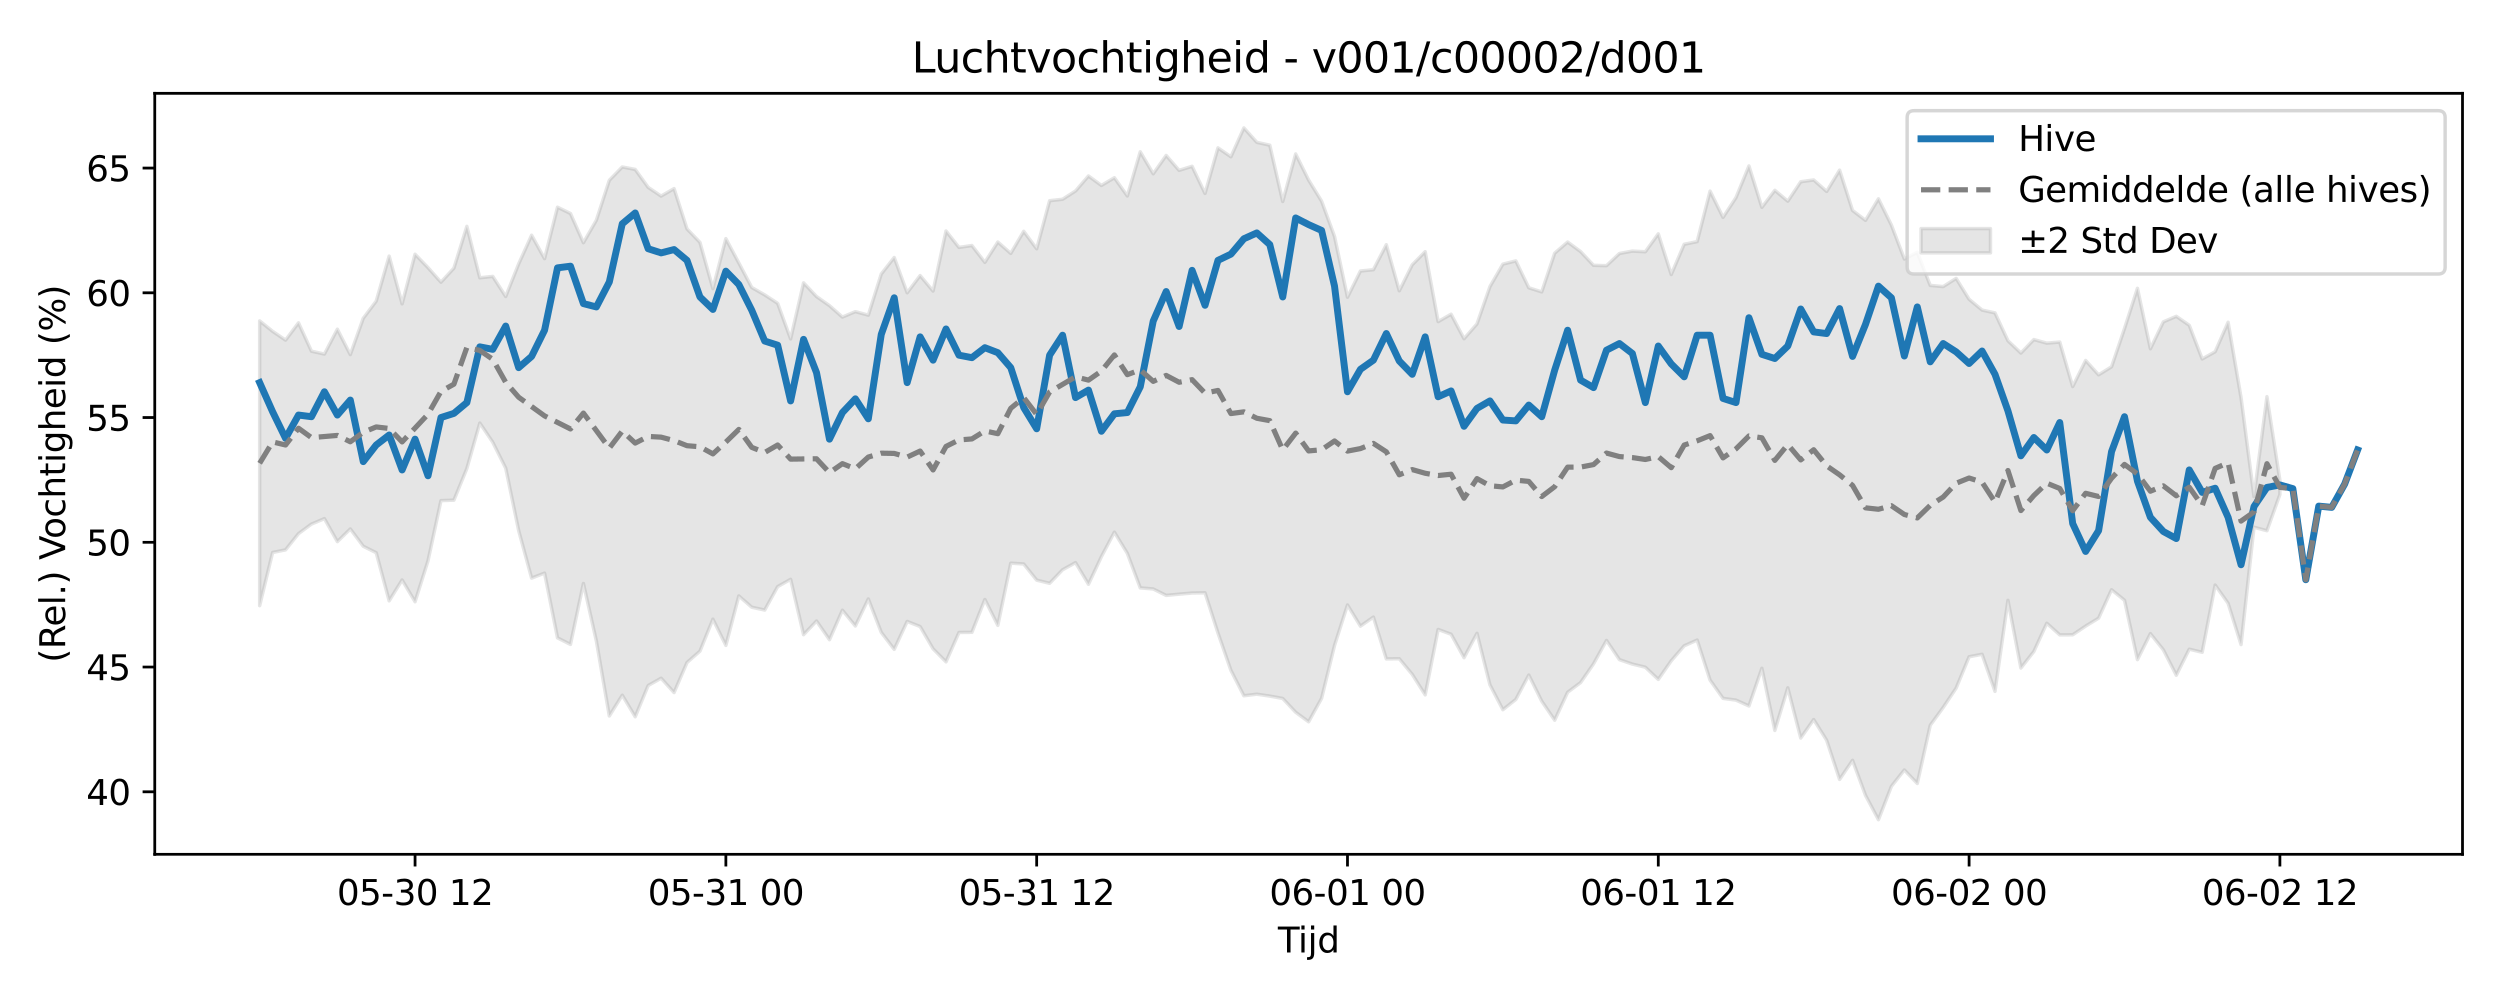 <?xml version="1.0" encoding="utf-8" standalone="no"?>
<!DOCTYPE svg PUBLIC "-//W3C//DTD SVG 1.1//EN"
  "http://www.w3.org/Graphics/SVG/1.1/DTD/svg11.dtd">
<svg xmlns:xlink="http://www.w3.org/1999/xlink" width="720pt" height="288pt" viewBox="0 0 720 288" xmlns="http://www.w3.org/2000/svg" version="1.1">
 <defs>
  <style type="text/css">*{stroke-linejoin: round; stroke-linecap: butt}</style>
 </defs>
 <g id="figure_1">
  <g id="patch_1">
   <path d="M 0 288 
L 720 288 
L 720 0 
L 0 0 
z
" style="fill: #ffffff"/>
  </g>
  <g id="axes_1">
   <g id="patch_2">
    <path d="M 44.57 246.04 
L 709.2 246.04 
L 709.2 26.88 
L 44.57 26.88 
z
" style="fill: #ffffff"/>
   </g>
   <g id="FillBetweenPolyCollection_1">
    <defs>
     <path id="m4c7bcb9c57" d="M 74.78 -195.582 
L 74.78 -113.565 
L 78.51 -128.881 
L 82.24 -129.637 
L 85.97 -134.312 
L 89.699 -137.068 
L 93.429 -138.633 
L 97.159 -132.006 
L 100.888 -135.664 
L 104.618 -130.678 
L 108.348 -128.813 
L 112.077 -114.957 
L 115.807 -120.967 
L 119.537 -114.691 
L 123.266 -126.487 
L 126.996 -143.82 
L 130.726 -143.949 
L 134.455 -153.06 
L 138.185 -166.159 
L 141.915 -160.625 
L 145.644 -153.17 
L 149.374 -135.203 
L 153.104 -121.499 
L 156.834 -122.943 
L 160.563 -104.293 
L 164.293 -102.406 
L 168.023 -119.96 
L 171.752 -103.394 
L 175.482 -81.799 
L 179.212 -87.781 
L 182.941 -81.569 
L 186.671 -90.573 
L 190.401 -92.671 
L 194.13 -88.535 
L 197.86 -97.196 
L 201.59 -100.472 
L 205.319 -109.674 
L 209.049 -102.124 
L 212.779 -116.373 
L 216.509 -113.117 
L 220.238 -112.3 
L 223.968 -119.054 
L 227.698 -121.155 
L 231.427 -105.203 
L 235.157 -109.15 
L 238.887 -103.763 
L 242.616 -112.259 
L 246.346 -107.712 
L 250.076 -115.503 
L 253.805 -105.874 
L 257.535 -100.984 
L 261.265 -109.029 
L 264.994 -107.553 
L 268.724 -101.138 
L 272.454 -97.386 
L 276.183 -105.847 
L 279.913 -105.885 
L 283.643 -115.352 
L 287.373 -107.894 
L 291.102 -125.808 
L 294.832 -125.571 
L 298.562 -120.918 
L 302.291 -120.008 
L 306.021 -123.903 
L 309.751 -125.967 
L 313.48 -119.729 
L 317.21 -127.69 
L 320.94 -134.739 
L 324.669 -128.631 
L 328.399 -118.685 
L 332.129 -118.378 
L 335.858 -116.517 
L 339.588 -116.88 
L 343.318 -117.206 
L 347.048 -117.273 
L 350.777 -105.689 
L 354.507 -94.935 
L 358.237 -87.62 
L 361.966 -88.071 
L 365.696 -87.527 
L 369.426 -86.841 
L 373.155 -82.867 
L 376.885 -80.119 
L 380.615 -86.874 
L 384.344 -102.107 
L 388.074 -113.774 
L 391.804 -107.664 
L 395.533 -110.28 
L 399.263 -98.234 
L 402.993 -98.277 
L 406.722 -93.781 
L 410.452 -87.879 
L 414.182 -106.722 
L 417.912 -105.34 
L 421.641 -98.581 
L 425.371 -105.608 
L 429.101 -90.769 
L 432.83 -83.6 
L 436.56 -86.563 
L 440.29 -93.588 
L 444.019 -86.056 
L 447.749 -80.583 
L 451.479 -88.628 
L 455.208 -91.414 
L 458.938 -96.805 
L 462.668 -103.545 
L 466.397 -98.022 
L 470.127 -96.742 
L 473.857 -95.843 
L 477.587 -92.323 
L 481.316 -97.689 
L 485.046 -101.999 
L 488.776 -103.669 
L 492.505 -92.129 
L 496.235 -86.865 
L 499.965 -86.365 
L 503.694 -84.683 
L 507.424 -95.542 
L 511.154 -77.635 
L 514.883 -89.898 
L 518.613 -75.439 
L 522.343 -80.771 
L 526.072 -74.808 
L 529.802 -63.52 
L 533.532 -69.027 
L 537.261 -58.945 
L 540.991 -51.922 
L 544.721 -61.527 
L 548.451 -66.248 
L 552.18 -62.353 
L 555.91 -79.121 
L 559.64 -84.248 
L 563.369 -89.828 
L 567.099 -98.847 
L 570.829 -99.563 
L 574.558 -88.883 
L 578.288 -115.105 
L 582.018 -95.602 
L 585.747 -100.364 
L 589.477 -108.51 
L 593.207 -105.15 
L 596.936 -105.174 
L 600.666 -107.681 
L 604.396 -109.969 
L 608.126 -118.159 
L 611.855 -115.128 
L 615.585 -98.023 
L 619.315 -105.511 
L 623.044 -100.84 
L 626.774 -93.529 
L 630.504 -101.037 
L 634.233 -100.138 
L 637.963 -119.511 
L 641.693 -114.254 
L 645.422 -102.363 
L 649.152 -136.159 
L 652.882 -135.147 
L 656.611 -145.596 
L 656.611 -149.66 
L 656.611 -149.66 
L 652.882 -173.761 
L 649.152 -144.966 
L 645.422 -173.493 
L 641.693 -195.193 
L 637.963 -186.702 
L 634.233 -184.619 
L 630.504 -194.322 
L 626.774 -196.902 
L 623.044 -195.305 
L 619.315 -187.555 
L 615.585 -204.965 
L 611.855 -193.369 
L 608.126 -182.366 
L 604.396 -180.052 
L 600.666 -184.187 
L 596.936 -176.669 
L 593.207 -189.49 
L 589.477 -189.175 
L 585.747 -190.204 
L 582.018 -186.321 
L 578.288 -189.868 
L 574.558 -197.887 
L 570.829 -198.704 
L 567.099 -201.815 
L 563.369 -207.822 
L 559.64 -205.465 
L 555.91 -205.802 
L 552.18 -215.316 
L 548.451 -213.406 
L 544.721 -223.19 
L 540.991 -230.743 
L 537.261 -224.541 
L 533.532 -227.393 
L 529.802 -238.99 
L 526.072 -232.868 
L 522.343 -236.178 
L 518.613 -235.659 
L 514.883 -230.061 
L 511.154 -233.189 
L 507.424 -228.284 
L 503.694 -240.204 
L 499.965 -231.096 
L 496.235 -225.396 
L 492.505 -232.963 
L 488.776 -218.411 
L 485.046 -217.652 
L 481.316 -208.943 
L 477.587 -220.657 
L 473.857 -215.495 
L 470.127 -215.69 
L 466.397 -214.992 
L 462.668 -211.487 
L 458.938 -211.589 
L 455.208 -215.544 
L 451.479 -218.296 
L 447.749 -215.083 
L 444.019 -203.931 
L 440.29 -205.123 
L 436.56 -212.867 
L 432.83 -211.93 
L 429.101 -205.445 
L 425.371 -194.711 
L 421.641 -190.447 
L 417.912 -197.511 
L 414.182 -195.377 
L 410.452 -215.52 
L 406.722 -211.739 
L 402.993 -204.244 
L 399.263 -217.524 
L 395.533 -210.324 
L 391.804 -209.946 
L 388.074 -202.399 
L 384.344 -219.905 
L 380.615 -230.074 
L 376.885 -236.145 
L 373.155 -243.662 
L 369.426 -229.97 
L 365.696 -246.187 
L 361.966 -247.011 
L 358.237 -251.158 
L 354.507 -242.851 
L 350.777 -245.407 
L 347.048 -232.283 
L 343.318 -240.117 
L 339.588 -238.938 
L 335.858 -243.235 
L 332.129 -237.952 
L 328.399 -244.283 
L 324.669 -231.566 
L 320.94 -236.817 
L 317.21 -234.594 
L 313.48 -237.32 
L 309.751 -232.998 
L 306.021 -230.615 
L 302.291 -230.198 
L 298.562 -216.355 
L 294.832 -221.384 
L 291.102 -215.023 
L 287.373 -218.293 
L 283.643 -212.443 
L 279.913 -217.29 
L 276.183 -216.747 
L 272.454 -221.478 
L 268.724 -204.177 
L 264.994 -208.642 
L 261.265 -203.677 
L 257.535 -213.843 
L 253.805 -209.09 
L 250.076 -197.237 
L 246.346 -198.253 
L 242.616 -196.683 
L 238.887 -199.978 
L 235.157 -202.598 
L 231.427 -206.545 
L 227.698 -190.388 
L 223.968 -200.632 
L 220.238 -203.074 
L 216.509 -205.2 
L 212.779 -212.277 
L 209.049 -219.272 
L 205.319 -204.879 
L 201.59 -218.187 
L 197.86 -222.079 
L 194.13 -233.683 
L 190.401 -231.531 
L 186.671 -234.04 
L 182.941 -239.211 
L 179.212 -239.911 
L 175.482 -236.073 
L 171.752 -224.572 
L 168.023 -218.099 
L 164.293 -226.517 
L 160.563 -228.326 
L 156.834 -213.508 
L 153.104 -220.256 
L 149.374 -211.992 
L 145.644 -202.613 
L 141.915 -208.399 
L 138.185 -207.998 
L 134.455 -222.808 
L 130.726 -210.773 
L 126.996 -206.728 
L 123.266 -210.923 
L 119.537 -214.78 
L 115.807 -200.498 
L 112.077 -214.241 
L 108.348 -201.274 
L 104.618 -196.329 
L 100.888 -185.869 
L 97.159 -193.188 
L 93.429 -186.031 
L 89.699 -186.86 
L 85.97 -195.023 
L 82.24 -190.049 
L 78.51 -192.583 
L 74.78 -195.582 
z
" style="stroke: #808080; stroke-opacity: 0.2"/>
    </defs>
    <g clip-path="url(#p263e2796d1)">
     <use xlink:href="#m4c7bcb9c57" x="0" y="288" style="fill: #808080; fill-opacity: 0.2; stroke: #808080; stroke-opacity: 0.2"/>
    </g>
   </g>
   <g id="matplotlib.axis_1">
    <g id="xtick_1">
     <g id="line2d_1">
      <defs>
       <path id="m7e4befa179" d="M 0 0 
L 0 3.5 
" style="stroke: #000000; stroke-width: 0.8"/>
      </defs>
      <g>
       <use xlink:href="#m7e4befa179" x="119.537" y="246.04" style="stroke: #000000; stroke-width: 0.8"/>
      </g>
     </g>
     <g id="text_1">
      <!-- 05-30 12 -->
      <g transform="translate(97.056 260.638) scale(0.1 -0.1)">
       <defs>
        <path id="DejaVuSans-30" d="M 2034 4250 
Q 1547 4250 1301 3770 
Q 1056 3291 1056 2328 
Q 1056 1369 1301 889 
Q 1547 409 2034 409 
Q 2525 409 2770 889 
Q 3016 1369 3016 2328 
Q 3016 3291 2770 3770 
Q 2525 4250 2034 4250 
z
M 2034 4750 
Q 2819 4750 3233 4129 
Q 3647 3509 3647 2328 
Q 3647 1150 3233 529 
Q 2819 -91 2034 -91 
Q 1250 -91 836 529 
Q 422 1150 422 2328 
Q 422 3509 836 4129 
Q 1250 4750 2034 4750 
z
" transform="scale(0.016)"/>
        <path id="DejaVuSans-35" d="M 691 4666 
L 3169 4666 
L 3169 4134 
L 1269 4134 
L 1269 2991 
Q 1406 3038 1543 3061 
Q 1681 3084 1819 3084 
Q 2600 3084 3056 2656 
Q 3513 2228 3513 1497 
Q 3513 744 3044 326 
Q 2575 -91 1722 -91 
Q 1428 -91 1123 -41 
Q 819 9 494 109 
L 494 744 
Q 775 591 1075 516 
Q 1375 441 1709 441 
Q 2250 441 2565 725 
Q 2881 1009 2881 1497 
Q 2881 1984 2565 2268 
Q 2250 2553 1709 2553 
Q 1456 2553 1204 2497 
Q 953 2441 691 2322 
L 691 4666 
z
" transform="scale(0.016)"/>
        <path id="DejaVuSans-2d" d="M 313 2009 
L 1997 2009 
L 1997 1497 
L 313 1497 
L 313 2009 
z
" transform="scale(0.016)"/>
        <path id="DejaVuSans-33" d="M 2597 2516 
Q 3050 2419 3304 2112 
Q 3559 1806 3559 1356 
Q 3559 666 3084 287 
Q 2609 -91 1734 -91 
Q 1441 -91 1130 -33 
Q 819 25 488 141 
L 488 750 
Q 750 597 1062 519 
Q 1375 441 1716 441 
Q 2309 441 2620 675 
Q 2931 909 2931 1356 
Q 2931 1769 2642 2001 
Q 2353 2234 1838 2234 
L 1294 2234 
L 1294 2753 
L 1863 2753 
Q 2328 2753 2575 2939 
Q 2822 3125 2822 3475 
Q 2822 3834 2567 4026 
Q 2313 4219 1838 4219 
Q 1578 4219 1281 4162 
Q 984 4106 628 3988 
L 628 4550 
Q 988 4650 1302 4700 
Q 1616 4750 1894 4750 
Q 2613 4750 3031 4423 
Q 3450 4097 3450 3541 
Q 3450 3153 3228 2886 
Q 3006 2619 2597 2516 
z
" transform="scale(0.016)"/>
        <path id="DejaVuSans-20" transform="scale(0.016)"/>
        <path id="DejaVuSans-31" d="M 794 531 
L 1825 531 
L 1825 4091 
L 703 3866 
L 703 4441 
L 1819 4666 
L 2450 4666 
L 2450 531 
L 3481 531 
L 3481 0 
L 794 0 
L 794 531 
z
" transform="scale(0.016)"/>
        <path id="DejaVuSans-32" d="M 1228 531 
L 3431 531 
L 3431 0 
L 469 0 
L 469 531 
Q 828 903 1448 1529 
Q 2069 2156 2228 2338 
Q 2531 2678 2651 2914 
Q 2772 3150 2772 3378 
Q 2772 3750 2511 3984 
Q 2250 4219 1831 4219 
Q 1534 4219 1204 4116 
Q 875 4013 500 3803 
L 500 4441 
Q 881 4594 1212 4672 
Q 1544 4750 1819 4750 
Q 2544 4750 2975 4387 
Q 3406 4025 3406 3419 
Q 3406 3131 3298 2873 
Q 3191 2616 2906 2266 
Q 2828 2175 2409 1742 
Q 1991 1309 1228 531 
z
" transform="scale(0.016)"/>
       </defs>
       <use xlink:href="#DejaVuSans-30"/>
       <use xlink:href="#DejaVuSans-35" transform="translate(63.623 0)"/>
       <use xlink:href="#DejaVuSans-2d" transform="translate(127.246 0)"/>
       <use xlink:href="#DejaVuSans-33" transform="translate(163.33 0)"/>
       <use xlink:href="#DejaVuSans-30" transform="translate(226.953 0)"/>
       <use xlink:href="#DejaVuSans-20" transform="translate(290.576 0)"/>
       <use xlink:href="#DejaVuSans-31" transform="translate(322.363 0)"/>
       <use xlink:href="#DejaVuSans-32" transform="translate(385.986 0)"/>
      </g>
     </g>
    </g>
    <g id="xtick_2">
     <g id="line2d_2">
      <g>
       <use xlink:href="#m7e4befa179" x="209.049" y="246.04" style="stroke: #000000; stroke-width: 0.8"/>
      </g>
     </g>
     <g id="text_2">
      <!-- 05-31 00 -->
      <g transform="translate(186.569 260.638) scale(0.1 -0.1)">
       <use xlink:href="#DejaVuSans-30"/>
       <use xlink:href="#DejaVuSans-35" transform="translate(63.623 0)"/>
       <use xlink:href="#DejaVuSans-2d" transform="translate(127.246 0)"/>
       <use xlink:href="#DejaVuSans-33" transform="translate(163.33 0)"/>
       <use xlink:href="#DejaVuSans-31" transform="translate(226.953 0)"/>
       <use xlink:href="#DejaVuSans-20" transform="translate(290.576 0)"/>
       <use xlink:href="#DejaVuSans-30" transform="translate(322.363 0)"/>
       <use xlink:href="#DejaVuSans-30" transform="translate(385.986 0)"/>
      </g>
     </g>
    </g>
    <g id="xtick_3">
     <g id="line2d_3">
      <g>
       <use xlink:href="#m7e4befa179" x="298.562" y="246.04" style="stroke: #000000; stroke-width: 0.8"/>
      </g>
     </g>
     <g id="text_3">
      <!-- 05-31 12 -->
      <g transform="translate(276.081 260.638) scale(0.1 -0.1)">
       <use xlink:href="#DejaVuSans-30"/>
       <use xlink:href="#DejaVuSans-35" transform="translate(63.623 0)"/>
       <use xlink:href="#DejaVuSans-2d" transform="translate(127.246 0)"/>
       <use xlink:href="#DejaVuSans-33" transform="translate(163.33 0)"/>
       <use xlink:href="#DejaVuSans-31" transform="translate(226.953 0)"/>
       <use xlink:href="#DejaVuSans-20" transform="translate(290.576 0)"/>
       <use xlink:href="#DejaVuSans-31" transform="translate(322.363 0)"/>
       <use xlink:href="#DejaVuSans-32" transform="translate(385.986 0)"/>
      </g>
     </g>
    </g>
    <g id="xtick_4">
     <g id="line2d_4">
      <g>
       <use xlink:href="#m7e4befa179" x="388.074" y="246.04" style="stroke: #000000; stroke-width: 0.8"/>
      </g>
     </g>
     <g id="text_4">
      <!-- 06-01 00 -->
      <g transform="translate(365.594 260.638) scale(0.1 -0.1)">
       <defs>
        <path id="DejaVuSans-36" d="M 2113 2584 
Q 1688 2584 1439 2293 
Q 1191 2003 1191 1497 
Q 1191 994 1439 701 
Q 1688 409 2113 409 
Q 2538 409 2786 701 
Q 3034 994 3034 1497 
Q 3034 2003 2786 2293 
Q 2538 2584 2113 2584 
z
M 3366 4563 
L 3366 3988 
Q 3128 4100 2886 4159 
Q 2644 4219 2406 4219 
Q 1781 4219 1451 3797 
Q 1122 3375 1075 2522 
Q 1259 2794 1537 2939 
Q 1816 3084 2150 3084 
Q 2853 3084 3261 2657 
Q 3669 2231 3669 1497 
Q 3669 778 3244 343 
Q 2819 -91 2113 -91 
Q 1303 -91 875 529 
Q 447 1150 447 2328 
Q 447 3434 972 4092 
Q 1497 4750 2381 4750 
Q 2619 4750 2861 4703 
Q 3103 4656 3366 4563 
z
" transform="scale(0.016)"/>
       </defs>
       <use xlink:href="#DejaVuSans-30"/>
       <use xlink:href="#DejaVuSans-36" transform="translate(63.623 0)"/>
       <use xlink:href="#DejaVuSans-2d" transform="translate(127.246 0)"/>
       <use xlink:href="#DejaVuSans-30" transform="translate(163.33 0)"/>
       <use xlink:href="#DejaVuSans-31" transform="translate(226.953 0)"/>
       <use xlink:href="#DejaVuSans-20" transform="translate(290.576 0)"/>
       <use xlink:href="#DejaVuSans-30" transform="translate(322.363 0)"/>
       <use xlink:href="#DejaVuSans-30" transform="translate(385.986 0)"/>
      </g>
     </g>
    </g>
    <g id="xtick_5">
     <g id="line2d_5">
      <g>
       <use xlink:href="#m7e4befa179" x="477.587" y="246.04" style="stroke: #000000; stroke-width: 0.8"/>
      </g>
     </g>
     <g id="text_5">
      <!-- 06-01 12 -->
      <g transform="translate(455.106 260.638) scale(0.1 -0.1)">
       <use xlink:href="#DejaVuSans-30"/>
       <use xlink:href="#DejaVuSans-36" transform="translate(63.623 0)"/>
       <use xlink:href="#DejaVuSans-2d" transform="translate(127.246 0)"/>
       <use xlink:href="#DejaVuSans-30" transform="translate(163.33 0)"/>
       <use xlink:href="#DejaVuSans-31" transform="translate(226.953 0)"/>
       <use xlink:href="#DejaVuSans-20" transform="translate(290.576 0)"/>
       <use xlink:href="#DejaVuSans-31" transform="translate(322.363 0)"/>
       <use xlink:href="#DejaVuSans-32" transform="translate(385.986 0)"/>
      </g>
     </g>
    </g>
    <g id="xtick_6">
     <g id="line2d_6">
      <g>
       <use xlink:href="#m7e4befa179" x="567.099" y="246.04" style="stroke: #000000; stroke-width: 0.8"/>
      </g>
     </g>
     <g id="text_6">
      <!-- 06-02 00 -->
      <g transform="translate(544.619 260.638) scale(0.1 -0.1)">
       <use xlink:href="#DejaVuSans-30"/>
       <use xlink:href="#DejaVuSans-36" transform="translate(63.623 0)"/>
       <use xlink:href="#DejaVuSans-2d" transform="translate(127.246 0)"/>
       <use xlink:href="#DejaVuSans-30" transform="translate(163.33 0)"/>
       <use xlink:href="#DejaVuSans-32" transform="translate(226.953 0)"/>
       <use xlink:href="#DejaVuSans-20" transform="translate(290.576 0)"/>
       <use xlink:href="#DejaVuSans-30" transform="translate(322.363 0)"/>
       <use xlink:href="#DejaVuSans-30" transform="translate(385.986 0)"/>
      </g>
     </g>
    </g>
    <g id="xtick_7">
     <g id="line2d_7">
      <g>
       <use xlink:href="#m7e4befa179" x="656.611" y="246.04" style="stroke: #000000; stroke-width: 0.8"/>
      </g>
     </g>
     <g id="text_7">
      <!-- 06-02 12 -->
      <g transform="translate(634.131 260.638) scale(0.1 -0.1)">
       <use xlink:href="#DejaVuSans-30"/>
       <use xlink:href="#DejaVuSans-36" transform="translate(63.623 0)"/>
       <use xlink:href="#DejaVuSans-2d" transform="translate(127.246 0)"/>
       <use xlink:href="#DejaVuSans-30" transform="translate(163.33 0)"/>
       <use xlink:href="#DejaVuSans-32" transform="translate(226.953 0)"/>
       <use xlink:href="#DejaVuSans-20" transform="translate(290.576 0)"/>
       <use xlink:href="#DejaVuSans-31" transform="translate(322.363 0)"/>
       <use xlink:href="#DejaVuSans-32" transform="translate(385.986 0)"/>
      </g>
     </g>
    </g>
    <g id="text_8">
     <!-- Tijd -->
     <g transform="translate(368.035 274.317) scale(0.1 -0.1)">
      <defs>
       <path id="DejaVuSans-54" d="M -19 4666 
L 3928 4666 
L 3928 4134 
L 2272 4134 
L 2272 0 
L 1638 0 
L 1638 4134 
L -19 4134 
L -19 4666 
z
" transform="scale(0.016)"/>
       <path id="DejaVuSans-69" d="M 603 3500 
L 1178 3500 
L 1178 0 
L 603 0 
L 603 3500 
z
M 603 4863 
L 1178 4863 
L 1178 4134 
L 603 4134 
L 603 4863 
z
" transform="scale(0.016)"/>
       <path id="DejaVuSans-6a" d="M 603 3500 
L 1178 3500 
L 1178 -63 
Q 1178 -731 923 -1031 
Q 669 -1331 103 -1331 
L -116 -1331 
L -116 -844 
L 38 -844 
Q 366 -844 484 -692 
Q 603 -541 603 -63 
L 603 3500 
z
M 603 4863 
L 1178 4863 
L 1178 4134 
L 603 4134 
L 603 4863 
z
" transform="scale(0.016)"/>
       <path id="DejaVuSans-64" d="M 2906 2969 
L 2906 4863 
L 3481 4863 
L 3481 0 
L 2906 0 
L 2906 525 
Q 2725 213 2448 61 
Q 2172 -91 1784 -91 
Q 1150 -91 751 415 
Q 353 922 353 1747 
Q 353 2572 751 3078 
Q 1150 3584 1784 3584 
Q 2172 3584 2448 3432 
Q 2725 3281 2906 2969 
z
M 947 1747 
Q 947 1113 1208 752 
Q 1469 391 1925 391 
Q 2381 391 2643 752 
Q 2906 1113 2906 1747 
Q 2906 2381 2643 2742 
Q 2381 3103 1925 3103 
Q 1469 3103 1208 2742 
Q 947 2381 947 1747 
z
" transform="scale(0.016)"/>
      </defs>
      <use xlink:href="#DejaVuSans-54"/>
      <use xlink:href="#DejaVuSans-69" transform="translate(57.959 0)"/>
      <use xlink:href="#DejaVuSans-6a" transform="translate(85.742 0)"/>
      <use xlink:href="#DejaVuSans-64" transform="translate(113.525 0)"/>
     </g>
    </g>
   </g>
   <g id="matplotlib.axis_2">
    <g id="ytick_1">
     <g id="line2d_8">
      <defs>
       <path id="m4cf530a58d" d="M 0 0 
L -3.5 0 
" style="stroke: #000000; stroke-width: 0.8"/>
      </defs>
      <g>
       <use xlink:href="#m4cf530a58d" x="44.57" y="228.032" style="stroke: #000000; stroke-width: 0.8"/>
      </g>
     </g>
     <g id="text_9">
      <!-- 40 -->
      <g transform="translate(24.845 231.832) scale(0.1 -0.1)">
       <defs>
        <path id="DejaVuSans-34" d="M 2419 4116 
L 825 1625 
L 2419 1625 
L 2419 4116 
z
M 2253 4666 
L 3047 4666 
L 3047 1625 
L 3713 1625 
L 3713 1100 
L 3047 1100 
L 3047 0 
L 2419 0 
L 2419 1100 
L 313 1100 
L 313 1709 
L 2253 4666 
z
" transform="scale(0.016)"/>
       </defs>
       <use xlink:href="#DejaVuSans-34"/>
       <use xlink:href="#DejaVuSans-30" transform="translate(63.623 0)"/>
      </g>
     </g>
    </g>
    <g id="ytick_2">
     <g id="line2d_9">
      <g>
       <use xlink:href="#m4cf530a58d" x="44.57" y="192.106" style="stroke: #000000; stroke-width: 0.8"/>
      </g>
     </g>
     <g id="text_10">
      <!-- 45 -->
      <g transform="translate(24.845 195.905) scale(0.1 -0.1)">
       <use xlink:href="#DejaVuSans-34"/>
       <use xlink:href="#DejaVuSans-35" transform="translate(63.623 0)"/>
      </g>
     </g>
    </g>
    <g id="ytick_3">
     <g id="line2d_10">
      <g>
       <use xlink:href="#m4cf530a58d" x="44.57" y="156.18" style="stroke: #000000; stroke-width: 0.8"/>
      </g>
     </g>
     <g id="text_11">
      <!-- 50 -->
      <g transform="translate(24.845 159.979) scale(0.1 -0.1)">
       <use xlink:href="#DejaVuSans-35"/>
       <use xlink:href="#DejaVuSans-30" transform="translate(63.623 0)"/>
      </g>
     </g>
    </g>
    <g id="ytick_4">
     <g id="line2d_11">
      <g>
       <use xlink:href="#m4cf530a58d" x="44.57" y="120.253" style="stroke: #000000; stroke-width: 0.8"/>
      </g>
     </g>
     <g id="text_12">
      <!-- 55 -->
      <g transform="translate(24.845 124.053) scale(0.1 -0.1)">
       <use xlink:href="#DejaVuSans-35"/>
       <use xlink:href="#DejaVuSans-35" transform="translate(63.623 0)"/>
      </g>
     </g>
    </g>
    <g id="ytick_5">
     <g id="line2d_12">
      <g>
       <use xlink:href="#m4cf530a58d" x="44.57" y="84.327" style="stroke: #000000; stroke-width: 0.8"/>
      </g>
     </g>
     <g id="text_13">
      <!-- 60 -->
      <g transform="translate(24.845 88.126) scale(0.1 -0.1)">
       <use xlink:href="#DejaVuSans-36"/>
       <use xlink:href="#DejaVuSans-30" transform="translate(63.623 0)"/>
      </g>
     </g>
    </g>
    <g id="ytick_6">
     <g id="line2d_13">
      <g>
       <use xlink:href="#m4cf530a58d" x="44.57" y="48.401" style="stroke: #000000; stroke-width: 0.8"/>
      </g>
     </g>
     <g id="text_14">
      <!-- 65 -->
      <g transform="translate(24.845 52.2) scale(0.1 -0.1)">
       <use xlink:href="#DejaVuSans-36"/>
       <use xlink:href="#DejaVuSans-35" transform="translate(63.623 0)"/>
      </g>
     </g>
    </g>
    <g id="text_15">
     <!-- (Rel.) Vochtigheid (%) -->
     <g transform="translate(18.765 190.838) rotate(-90) scale(0.1 -0.1)">
      <defs>
       <path id="DejaVuSans-28" d="M 1984 4856 
Q 1566 4138 1362 3434 
Q 1159 2731 1159 2009 
Q 1159 1288 1364 580 
Q 1569 -128 1984 -844 
L 1484 -844 
Q 1016 -109 783 600 
Q 550 1309 550 2009 
Q 550 2706 781 3412 
Q 1013 4119 1484 4856 
L 1984 4856 
z
" transform="scale(0.016)"/>
       <path id="DejaVuSans-52" d="M 2841 2188 
Q 3044 2119 3236 1894 
Q 3428 1669 3622 1275 
L 4263 0 
L 3584 0 
L 2988 1197 
Q 2756 1666 2539 1819 
Q 2322 1972 1947 1972 
L 1259 1972 
L 1259 0 
L 628 0 
L 628 4666 
L 2053 4666 
Q 2853 4666 3247 4331 
Q 3641 3997 3641 3322 
Q 3641 2881 3436 2590 
Q 3231 2300 2841 2188 
z
M 1259 4147 
L 1259 2491 
L 2053 2491 
Q 2509 2491 2742 2702 
Q 2975 2913 2975 3322 
Q 2975 3731 2742 3939 
Q 2509 4147 2053 4147 
L 1259 4147 
z
" transform="scale(0.016)"/>
       <path id="DejaVuSans-65" d="M 3597 1894 
L 3597 1613 
L 953 1613 
Q 991 1019 1311 708 
Q 1631 397 2203 397 
Q 2534 397 2845 478 
Q 3156 559 3463 722 
L 3463 178 
Q 3153 47 2828 -22 
Q 2503 -91 2169 -91 
Q 1331 -91 842 396 
Q 353 884 353 1716 
Q 353 2575 817 3079 
Q 1281 3584 2069 3584 
Q 2775 3584 3186 3129 
Q 3597 2675 3597 1894 
z
M 3022 2063 
Q 3016 2534 2758 2815 
Q 2500 3097 2075 3097 
Q 1594 3097 1305 2825 
Q 1016 2553 972 2059 
L 3022 2063 
z
" transform="scale(0.016)"/>
       <path id="DejaVuSans-6c" d="M 603 4863 
L 1178 4863 
L 1178 0 
L 603 0 
L 603 4863 
z
" transform="scale(0.016)"/>
       <path id="DejaVuSans-2e" d="M 684 794 
L 1344 794 
L 1344 0 
L 684 0 
L 684 794 
z
" transform="scale(0.016)"/>
       <path id="DejaVuSans-29" d="M 513 4856 
L 1013 4856 
Q 1481 4119 1714 3412 
Q 1947 2706 1947 2009 
Q 1947 1309 1714 600 
Q 1481 -109 1013 -844 
L 513 -844 
Q 928 -128 1133 580 
Q 1338 1288 1338 2009 
Q 1338 2731 1133 3434 
Q 928 4138 513 4856 
z
" transform="scale(0.016)"/>
       <path id="DejaVuSans-56" d="M 1831 0 
L 50 4666 
L 709 4666 
L 2188 738 
L 3669 4666 
L 4325 4666 
L 2547 0 
L 1831 0 
z
" transform="scale(0.016)"/>
       <path id="DejaVuSans-6f" d="M 1959 3097 
Q 1497 3097 1228 2736 
Q 959 2375 959 1747 
Q 959 1119 1226 758 
Q 1494 397 1959 397 
Q 2419 397 2687 759 
Q 2956 1122 2956 1747 
Q 2956 2369 2687 2733 
Q 2419 3097 1959 3097 
z
M 1959 3584 
Q 2709 3584 3137 3096 
Q 3566 2609 3566 1747 
Q 3566 888 3137 398 
Q 2709 -91 1959 -91 
Q 1206 -91 779 398 
Q 353 888 353 1747 
Q 353 2609 779 3096 
Q 1206 3584 1959 3584 
z
" transform="scale(0.016)"/>
       <path id="DejaVuSans-63" d="M 3122 3366 
L 3122 2828 
Q 2878 2963 2633 3030 
Q 2388 3097 2138 3097 
Q 1578 3097 1268 2742 
Q 959 2388 959 1747 
Q 959 1106 1268 751 
Q 1578 397 2138 397 
Q 2388 397 2633 464 
Q 2878 531 3122 666 
L 3122 134 
Q 2881 22 2623 -34 
Q 2366 -91 2075 -91 
Q 1284 -91 818 406 
Q 353 903 353 1747 
Q 353 2603 823 3093 
Q 1294 3584 2113 3584 
Q 2378 3584 2631 3529 
Q 2884 3475 3122 3366 
z
" transform="scale(0.016)"/>
       <path id="DejaVuSans-68" d="M 3513 2113 
L 3513 0 
L 2938 0 
L 2938 2094 
Q 2938 2591 2744 2837 
Q 2550 3084 2163 3084 
Q 1697 3084 1428 2787 
Q 1159 2491 1159 1978 
L 1159 0 
L 581 0 
L 581 4863 
L 1159 4863 
L 1159 2956 
Q 1366 3272 1645 3428 
Q 1925 3584 2291 3584 
Q 2894 3584 3203 3211 
Q 3513 2838 3513 2113 
z
" transform="scale(0.016)"/>
       <path id="DejaVuSans-74" d="M 1172 4494 
L 1172 3500 
L 2356 3500 
L 2356 3053 
L 1172 3053 
L 1172 1153 
Q 1172 725 1289 603 
Q 1406 481 1766 481 
L 2356 481 
L 2356 0 
L 1766 0 
Q 1100 0 847 248 
Q 594 497 594 1153 
L 594 3053 
L 172 3053 
L 172 3500 
L 594 3500 
L 594 4494 
L 1172 4494 
z
" transform="scale(0.016)"/>
       <path id="DejaVuSans-67" d="M 2906 1791 
Q 2906 2416 2648 2759 
Q 2391 3103 1925 3103 
Q 1463 3103 1205 2759 
Q 947 2416 947 1791 
Q 947 1169 1205 825 
Q 1463 481 1925 481 
Q 2391 481 2648 825 
Q 2906 1169 2906 1791 
z
M 3481 434 
Q 3481 -459 3084 -895 
Q 2688 -1331 1869 -1331 
Q 1566 -1331 1297 -1286 
Q 1028 -1241 775 -1147 
L 775 -588 
Q 1028 -725 1275 -790 
Q 1522 -856 1778 -856 
Q 2344 -856 2625 -561 
Q 2906 -266 2906 331 
L 2906 616 
Q 2728 306 2450 153 
Q 2172 0 1784 0 
Q 1141 0 747 490 
Q 353 981 353 1791 
Q 353 2603 747 3093 
Q 1141 3584 1784 3584 
Q 2172 3584 2450 3431 
Q 2728 3278 2906 2969 
L 2906 3500 
L 3481 3500 
L 3481 434 
z
" transform="scale(0.016)"/>
       <path id="DejaVuSans-25" d="M 4653 2053 
Q 4381 2053 4226 1822 
Q 4072 1591 4072 1178 
Q 4072 772 4226 539 
Q 4381 306 4653 306 
Q 4919 306 5073 539 
Q 5228 772 5228 1178 
Q 5228 1588 5073 1820 
Q 4919 2053 4653 2053 
z
M 4653 2450 
Q 5147 2450 5437 2106 
Q 5728 1763 5728 1178 
Q 5728 594 5436 251 
Q 5144 -91 4653 -91 
Q 4153 -91 3862 251 
Q 3572 594 3572 1178 
Q 3572 1766 3864 2108 
Q 4156 2450 4653 2450 
z
M 1428 4353 
Q 1159 4353 1004 4120 
Q 850 3888 850 3481 
Q 850 3069 1003 2837 
Q 1156 2606 1428 2606 
Q 1700 2606 1854 2837 
Q 2009 3069 2009 3481 
Q 2009 3884 1853 4118 
Q 1697 4353 1428 4353 
z
M 4250 4750 
L 4750 4750 
L 1831 -91 
L 1331 -91 
L 4250 4750 
z
M 1428 4750 
Q 1922 4750 2215 4408 
Q 2509 4066 2509 3481 
Q 2509 2891 2217 2550 
Q 1925 2209 1428 2209 
Q 931 2209 642 2551 
Q 353 2894 353 3481 
Q 353 4063 643 4406 
Q 934 4750 1428 4750 
z
" transform="scale(0.016)"/>
      </defs>
      <use xlink:href="#DejaVuSans-28"/>
      <use xlink:href="#DejaVuSans-52" transform="translate(39.014 0)"/>
      <use xlink:href="#DejaVuSans-65" transform="translate(103.996 0)"/>
      <use xlink:href="#DejaVuSans-6c" transform="translate(165.52 0)"/>
      <use xlink:href="#DejaVuSans-2e" transform="translate(193.303 0)"/>
      <use xlink:href="#DejaVuSans-29" transform="translate(225.09 0)"/>
      <use xlink:href="#DejaVuSans-20" transform="translate(264.104 0)"/>
      <use xlink:href="#DejaVuSans-56" transform="translate(295.891 0)"/>
      <use xlink:href="#DejaVuSans-6f" transform="translate(356.549 0)"/>
      <use xlink:href="#DejaVuSans-63" transform="translate(417.73 0)"/>
      <use xlink:href="#DejaVuSans-68" transform="translate(472.711 0)"/>
      <use xlink:href="#DejaVuSans-74" transform="translate(536.09 0)"/>
      <use xlink:href="#DejaVuSans-69" transform="translate(575.299 0)"/>
      <use xlink:href="#DejaVuSans-67" transform="translate(603.082 0)"/>
      <use xlink:href="#DejaVuSans-68" transform="translate(666.559 0)"/>
      <use xlink:href="#DejaVuSans-65" transform="translate(729.938 0)"/>
      <use xlink:href="#DejaVuSans-69" transform="translate(791.461 0)"/>
      <use xlink:href="#DejaVuSans-64" transform="translate(819.244 0)"/>
      <use xlink:href="#DejaVuSans-20" transform="translate(882.721 0)"/>
      <use xlink:href="#DejaVuSans-28" transform="translate(914.508 0)"/>
      <use xlink:href="#DejaVuSans-25" transform="translate(953.521 0)"/>
      <use xlink:href="#DejaVuSans-29" transform="translate(1048.541 0)"/>
     </g>
    </g>
   </g>
   <g id="line2d_14">
    <path d="M 74.78 110.194 
L 78.51 118.577 
L 82.24 126.241 
L 85.97 119.535 
L 89.699 120.014 
L 93.429 112.829 
L 97.159 119.535 
L 100.888 115.224 
L 104.618 132.947 
L 108.348 128.157 
L 112.077 125.283 
L 115.807 135.342 
L 119.537 126.481 
L 123.266 137.019 
L 126.996 120.253 
L 130.726 119.056 
L 134.455 115.942 
L 138.185 99.895 
L 141.915 100.614 
L 145.644 93.907 
L 149.374 105.883 
L 153.104 102.649 
L 156.834 95.105 
L 160.563 77.142 
L 164.293 76.663 
L 168.023 87.441 
L 171.752 88.399 
L 175.482 81.213 
L 179.212 64.448 
L 182.941 61.334 
L 186.671 71.633 
L 190.401 72.831 
L 194.13 71.873 
L 197.86 74.986 
L 201.59 85.525 
L 205.319 89.117 
L 209.049 78.1 
L 212.779 81.932 
L 216.509 89.357 
L 220.238 98.219 
L 223.968 99.416 
L 227.698 115.463 
L 231.427 97.74 
L 235.157 107.32 
L 238.887 126.481 
L 242.616 118.816 
L 246.346 114.864 
L 250.076 120.613 
L 253.805 96.303 
L 257.535 85.764 
L 261.265 110.194 
L 264.994 97.021 
L 268.724 103.727 
L 272.454 94.746 
L 276.183 102.29 
L 279.913 103.009 
L 283.643 100.135 
L 287.373 101.572 
L 291.102 105.883 
L 294.832 117.379 
L 298.562 123.487 
L 302.291 102.29 
L 306.021 96.542 
L 309.751 114.505 
L 313.48 112.35 
L 317.21 124.205 
L 320.94 119.176 
L 324.669 118.816 
L 328.399 111.392 
L 332.129 92.47 
L 335.858 83.968 
L 339.588 94.027 
L 343.318 77.86 
L 347.048 87.92 
L 350.777 74.986 
L 354.507 73.19 
L 358.237 68.759 
L 361.966 67.082 
L 365.696 70.436 
L 369.426 85.525 
L 373.155 62.771 
L 376.885 64.687 
L 380.615 66.364 
L 384.344 82.411 
L 388.074 112.829 
L 391.804 106.362 
L 395.533 103.727 
L 399.263 96.063 
L 402.993 103.967 
L 406.722 107.799 
L 410.452 97.021 
L 414.182 114.266 
L 417.912 112.589 
L 421.641 122.768 
L 425.371 117.619 
L 429.101 115.463 
L 432.83 120.972 
L 436.56 121.211 
L 440.29 116.661 
L 444.019 120.014 
L 447.749 106.601 
L 451.479 95.105 
L 455.208 109.475 
L 458.938 111.631 
L 462.668 100.853 
L 466.397 98.937 
L 470.127 101.811 
L 473.857 115.942 
L 477.587 99.656 
L 481.316 104.805 
L 485.046 108.517 
L 488.776 96.542 
L 492.505 96.542 
L 496.235 114.745 
L 499.965 115.942 
L 503.694 91.512 
L 507.424 102.051 
L 511.154 103.248 
L 514.883 99.656 
L 518.613 88.997 
L 522.343 95.584 
L 526.072 96.063 
L 529.802 88.878 
L 533.532 102.649 
L 537.261 93.428 
L 540.991 82.411 
L 544.721 85.764 
L 548.451 102.53 
L 552.18 88.399 
L 555.91 104.206 
L 559.64 98.937 
L 563.369 101.332 
L 567.099 104.685 
L 570.829 101.093 
L 574.558 107.799 
L 578.288 118.337 
L 582.018 131.271 
L 585.747 126.002 
L 589.477 129.594 
L 593.207 121.69 
L 596.936 150.791 
L 600.666 158.814 
L 604.396 152.827 
L 608.126 130.073 
L 611.855 120.014 
L 615.585 138.576 
L 619.315 148.994 
L 623.044 153.066 
L 626.774 155.102 
L 630.504 135.342 
L 634.233 141.809 
L 637.963 140.612 
L 641.693 148.994 
L 645.422 162.646 
L 649.152 145.881 
L 652.882 140.372 
L 656.611 139.654 
L 660.341 140.731 
L 664.071 166.958 
L 667.8 145.761 
L 671.53 146.12 
L 675.26 139.414 
L 678.99 129.594 
L 678.99 129.594 
" clip-path="url(#p263e2796d1)" style="fill: none; stroke: #1f77b4; stroke-width: 2; stroke-linecap: square"/>
   </g>
   <g id="line2d_15">
    <path d="M 74.78 133.426 
L 78.51 127.268 
L 82.24 128.157 
L 85.97 123.333 
L 89.699 126.036 
L 97.159 125.403 
L 100.888 127.233 
L 104.618 124.496 
L 108.348 122.956 
L 112.077 123.401 
L 115.807 127.268 
L 123.266 119.295 
L 126.996 112.726 
L 130.726 110.639 
L 134.455 100.066 
L 138.185 100.922 
L 141.915 103.488 
L 145.644 110.108 
L 149.374 114.403 
L 156.834 119.774 
L 164.293 123.538 
L 168.023 118.97 
L 175.482 129.064 
L 179.212 124.154 
L 182.941 127.61 
L 186.671 125.694 
L 190.401 125.899 
L 194.13 126.891 
L 197.86 128.362 
L 201.59 128.67 
L 205.319 130.723 
L 209.049 127.302 
L 212.779 123.675 
L 216.509 128.842 
L 220.238 130.313 
L 223.968 128.157 
L 227.698 132.229 
L 235.157 132.126 
L 238.887 136.129 
L 242.616 133.529 
L 246.346 135.017 
L 250.076 131.63 
L 253.805 130.518 
L 257.535 130.586 
L 261.265 131.647 
L 264.994 129.902 
L 268.724 135.342 
L 272.454 128.568 
L 276.183 126.703 
L 279.913 126.412 
L 283.643 124.103 
L 287.373 124.907 
L 291.102 117.585 
L 294.832 114.522 
L 298.562 119.364 
L 302.291 112.897 
L 309.751 108.517 
L 313.48 109.475 
L 317.21 106.858 
L 320.94 102.222 
L 324.669 107.902 
L 328.399 106.516 
L 332.129 109.835 
L 335.858 108.124 
L 339.588 110.091 
L 343.318 109.339 
L 347.048 113.222 
L 350.777 112.452 
L 354.507 119.107 
L 358.237 118.611 
L 361.966 120.459 
L 365.696 121.143 
L 369.426 129.594 
L 373.155 124.736 
L 376.885 129.868 
L 380.615 129.526 
L 384.344 126.994 
L 388.074 129.914 
L 391.804 129.195 
L 395.533 127.698 
L 399.263 130.121 
L 402.993 136.74 
L 406.722 135.24 
L 410.452 136.3 
L 414.182 136.951 
L 417.912 136.574 
L 421.641 143.486 
L 425.371 137.84 
L 429.101 139.893 
L 432.83 140.235 
L 436.56 138.285 
L 440.29 138.644 
L 444.019 143.007 
L 447.749 140.167 
L 451.479 134.538 
L 455.208 134.521 
L 458.938 133.803 
L 462.668 130.484 
L 466.397 131.493 
L 470.127 131.784 
L 473.857 132.331 
L 477.587 131.51 
L 481.316 134.684 
L 485.046 128.174 
L 488.776 126.96 
L 492.505 125.454 
L 496.235 131.87 
L 499.965 129.269 
L 503.694 125.557 
L 507.424 126.087 
L 511.154 132.588 
L 514.883 128.02 
L 518.613 132.451 
L 522.343 129.526 
L 526.072 134.162 
L 529.802 136.745 
L 533.532 139.79 
L 537.261 146.257 
L 540.991 146.668 
L 544.721 145.641 
L 548.451 148.173 
L 552.18 149.166 
L 555.91 145.539 
L 559.64 143.144 
L 563.369 139.175 
L 567.099 137.669 
L 570.829 138.867 
L 574.558 144.615 
L 578.288 135.514 
L 582.018 147.038 
L 585.747 142.716 
L 589.477 139.157 
L 593.207 140.68 
L 596.936 147.078 
L 600.666 142.066 
L 604.396 142.99 
L 608.126 137.738 
L 611.855 133.751 
L 615.585 136.506 
L 619.315 141.467 
L 623.044 139.927 
L 626.774 142.784 
L 630.504 140.321 
L 634.233 145.621 
L 637.963 134.893 
L 641.693 133.277 
L 645.422 150.072 
L 649.152 147.438 
L 652.882 133.546 
L 656.611 140.372 
L 660.341 140.731 
L 664.071 166.958 
L 667.8 145.761 
L 671.53 146.12 
L 675.26 139.414 
L 678.99 129.594 
L 678.99 129.594 
" clip-path="url(#p263e2796d1)" style="fill: none; stroke-dasharray: 5.55,2.4; stroke-dashoffset: 0; stroke: #808080; stroke-width: 1.5"/>
   </g>
   <g id="patch_3">
    <path d="M 44.57 246.04 
L 44.57 26.88 
" style="fill: none; stroke: #000000; stroke-width: 0.8; stroke-linejoin: miter; stroke-linecap: square"/>
   </g>
   <g id="patch_4">
    <path d="M 709.2 246.04 
L 709.2 26.88 
" style="fill: none; stroke: #000000; stroke-width: 0.8; stroke-linejoin: miter; stroke-linecap: square"/>
   </g>
   <g id="patch_5">
    <path d="M 44.57 246.04 
L 709.2 246.04 
" style="fill: none; stroke: #000000; stroke-width: 0.8; stroke-linejoin: miter; stroke-linecap: square"/>
   </g>
   <g id="patch_6">
    <path d="M 44.57 26.88 
L 709.2 26.88 
" style="fill: none; stroke: #000000; stroke-width: 0.8; stroke-linejoin: miter; stroke-linecap: square"/>
   </g>
   <g id="text_16">
    <!-- Luchtvochtigheid - v001/c00002/d001 -->
    <g transform="translate(262.595 20.88) scale(0.12 -0.12)">
     <defs>
      <path id="DejaVuSans-4c" d="M 628 4666 
L 1259 4666 
L 1259 531 
L 3531 531 
L 3531 0 
L 628 0 
L 628 4666 
z
" transform="scale(0.016)"/>
      <path id="DejaVuSans-75" d="M 544 1381 
L 544 3500 
L 1119 3500 
L 1119 1403 
Q 1119 906 1312 657 
Q 1506 409 1894 409 
Q 2359 409 2629 706 
Q 2900 1003 2900 1516 
L 2900 3500 
L 3475 3500 
L 3475 0 
L 2900 0 
L 2900 538 
Q 2691 219 2414 64 
Q 2138 -91 1772 -91 
Q 1169 -91 856 284 
Q 544 659 544 1381 
z
M 1991 3584 
L 1991 3584 
z
" transform="scale(0.016)"/>
      <path id="DejaVuSans-76" d="M 191 3500 
L 800 3500 
L 1894 563 
L 2988 3500 
L 3597 3500 
L 2284 0 
L 1503 0 
L 191 3500 
z
" transform="scale(0.016)"/>
      <path id="DejaVuSans-2f" d="M 1625 4666 
L 2156 4666 
L 531 -594 
L 0 -594 
L 1625 4666 
z
" transform="scale(0.016)"/>
     </defs>
     <use xlink:href="#DejaVuSans-4c"/>
     <use xlink:href="#DejaVuSans-75" transform="translate(53.963 0)"/>
     <use xlink:href="#DejaVuSans-63" transform="translate(117.342 0)"/>
     <use xlink:href="#DejaVuSans-68" transform="translate(172.322 0)"/>
     <use xlink:href="#DejaVuSans-74" transform="translate(235.701 0)"/>
     <use xlink:href="#DejaVuSans-76" transform="translate(274.91 0)"/>
     <use xlink:href="#DejaVuSans-6f" transform="translate(334.09 0)"/>
     <use xlink:href="#DejaVuSans-63" transform="translate(395.271 0)"/>
     <use xlink:href="#DejaVuSans-68" transform="translate(450.252 0)"/>
     <use xlink:href="#DejaVuSans-74" transform="translate(513.631 0)"/>
     <use xlink:href="#DejaVuSans-69" transform="translate(552.84 0)"/>
     <use xlink:href="#DejaVuSans-67" transform="translate(580.623 0)"/>
     <use xlink:href="#DejaVuSans-68" transform="translate(644.1 0)"/>
     <use xlink:href="#DejaVuSans-65" transform="translate(707.479 0)"/>
     <use xlink:href="#DejaVuSans-69" transform="translate(769.002 0)"/>
     <use xlink:href="#DejaVuSans-64" transform="translate(796.785 0)"/>
     <use xlink:href="#DejaVuSans-20" transform="translate(860.262 0)"/>
     <use xlink:href="#DejaVuSans-2d" transform="translate(892.049 0)"/>
     <use xlink:href="#DejaVuSans-20" transform="translate(928.133 0)"/>
     <use xlink:href="#DejaVuSans-76" transform="translate(959.92 0)"/>
     <use xlink:href="#DejaVuSans-30" transform="translate(1019.1 0)"/>
     <use xlink:href="#DejaVuSans-30" transform="translate(1082.723 0)"/>
     <use xlink:href="#DejaVuSans-31" transform="translate(1146.346 0)"/>
     <use xlink:href="#DejaVuSans-2f" transform="translate(1209.969 0)"/>
     <use xlink:href="#DejaVuSans-63" transform="translate(1243.66 0)"/>
     <use xlink:href="#DejaVuSans-30" transform="translate(1298.641 0)"/>
     <use xlink:href="#DejaVuSans-30" transform="translate(1362.264 0)"/>
     <use xlink:href="#DejaVuSans-30" transform="translate(1425.887 0)"/>
     <use xlink:href="#DejaVuSans-30" transform="translate(1489.51 0)"/>
     <use xlink:href="#DejaVuSans-32" transform="translate(1553.133 0)"/>
     <use xlink:href="#DejaVuSans-2f" transform="translate(1616.756 0)"/>
     <use xlink:href="#DejaVuSans-64" transform="translate(1650.447 0)"/>
     <use xlink:href="#DejaVuSans-30" transform="translate(1713.924 0)"/>
     <use xlink:href="#DejaVuSans-30" transform="translate(1777.547 0)"/>
     <use xlink:href="#DejaVuSans-31" transform="translate(1841.17 0)"/>
    </g>
   </g>
   <g id="legend_1">
    <g id="patch_7">
     <path d="M 551.256 78.914 
L 702.2 78.914 
Q 704.2 78.914 704.2 76.914 
L 704.2 33.88 
Q 704.2 31.88 702.2 31.88 
L 551.256 31.88 
Q 549.256 31.88 549.256 33.88 
L 549.256 76.914 
Q 549.256 78.914 551.256 78.914 
z
" style="fill: #ffffff; opacity: 0.8; stroke: #cccccc; stroke-linejoin: miter"/>
    </g>
    <g id="line2d_16">
     <path d="M 553.256 39.978 
L 563.256 39.978 
L 573.256 39.978 
" style="fill: none; stroke: #1f77b4; stroke-width: 2; stroke-linecap: square"/>
    </g>
    <g id="text_17">
     <!-- Hive -->
     <g transform="translate(581.256 43.478) scale(0.1 -0.1)">
      <defs>
       <path id="DejaVuSans-48" d="M 628 4666 
L 1259 4666 
L 1259 2753 
L 3553 2753 
L 3553 4666 
L 4184 4666 
L 4184 0 
L 3553 0 
L 3553 2222 
L 1259 2222 
L 1259 0 
L 628 0 
L 628 4666 
z
" transform="scale(0.016)"/>
      </defs>
      <use xlink:href="#DejaVuSans-48"/>
      <use xlink:href="#DejaVuSans-69" transform="translate(75.195 0)"/>
      <use xlink:href="#DejaVuSans-76" transform="translate(102.979 0)"/>
      <use xlink:href="#DejaVuSans-65" transform="translate(162.158 0)"/>
     </g>
    </g>
    <g id="line2d_17">
     <path d="M 553.256 54.657 
L 563.256 54.657 
L 573.256 54.657 
" style="fill: none; stroke-dasharray: 5.55,2.4; stroke-dashoffset: 0; stroke: #808080; stroke-width: 1.5"/>
    </g>
    <g id="text_18">
     <!-- Gemiddelde (alle hives) -->
     <g transform="translate(581.256 58.157) scale(0.1 -0.1)">
      <defs>
       <path id="DejaVuSans-47" d="M 3809 666 
L 3809 1919 
L 2778 1919 
L 2778 2438 
L 4434 2438 
L 4434 434 
Q 4069 175 3628 42 
Q 3188 -91 2688 -91 
Q 1594 -91 976 548 
Q 359 1188 359 2328 
Q 359 3472 976 4111 
Q 1594 4750 2688 4750 
Q 3144 4750 3555 4637 
Q 3966 4525 4313 4306 
L 4313 3634 
Q 3963 3931 3569 4081 
Q 3175 4231 2741 4231 
Q 1884 4231 1454 3753 
Q 1025 3275 1025 2328 
Q 1025 1384 1454 906 
Q 1884 428 2741 428 
Q 3075 428 3337 486 
Q 3600 544 3809 666 
z
" transform="scale(0.016)"/>
       <path id="DejaVuSans-6d" d="M 3328 2828 
Q 3544 3216 3844 3400 
Q 4144 3584 4550 3584 
Q 5097 3584 5394 3201 
Q 5691 2819 5691 2113 
L 5691 0 
L 5113 0 
L 5113 2094 
Q 5113 2597 4934 2840 
Q 4756 3084 4391 3084 
Q 3944 3084 3684 2787 
Q 3425 2491 3425 1978 
L 3425 0 
L 2847 0 
L 2847 2094 
Q 2847 2600 2669 2842 
Q 2491 3084 2119 3084 
Q 1678 3084 1418 2786 
Q 1159 2488 1159 1978 
L 1159 0 
L 581 0 
L 581 3500 
L 1159 3500 
L 1159 2956 
Q 1356 3278 1631 3431 
Q 1906 3584 2284 3584 
Q 2666 3584 2933 3390 
Q 3200 3197 3328 2828 
z
" transform="scale(0.016)"/>
       <path id="DejaVuSans-61" d="M 2194 1759 
Q 1497 1759 1228 1600 
Q 959 1441 959 1056 
Q 959 750 1161 570 
Q 1363 391 1709 391 
Q 2188 391 2477 730 
Q 2766 1069 2766 1631 
L 2766 1759 
L 2194 1759 
z
M 3341 1997 
L 3341 0 
L 2766 0 
L 2766 531 
Q 2569 213 2275 61 
Q 1981 -91 1556 -91 
Q 1019 -91 701 211 
Q 384 513 384 1019 
Q 384 1609 779 1909 
Q 1175 2209 1959 2209 
L 2766 2209 
L 2766 2266 
Q 2766 2663 2505 2880 
Q 2244 3097 1772 3097 
Q 1472 3097 1187 3025 
Q 903 2953 641 2809 
L 641 3341 
Q 956 3463 1253 3523 
Q 1550 3584 1831 3584 
Q 2591 3584 2966 3190 
Q 3341 2797 3341 1997 
z
" transform="scale(0.016)"/>
       <path id="DejaVuSans-73" d="M 2834 3397 
L 2834 2853 
Q 2591 2978 2328 3040 
Q 2066 3103 1784 3103 
Q 1356 3103 1142 2972 
Q 928 2841 928 2578 
Q 928 2378 1081 2264 
Q 1234 2150 1697 2047 
L 1894 2003 
Q 2506 1872 2764 1633 
Q 3022 1394 3022 966 
Q 3022 478 2636 193 
Q 2250 -91 1575 -91 
Q 1294 -91 989 -36 
Q 684 19 347 128 
L 347 722 
Q 666 556 975 473 
Q 1284 391 1588 391 
Q 1994 391 2212 530 
Q 2431 669 2431 922 
Q 2431 1156 2273 1281 
Q 2116 1406 1581 1522 
L 1381 1569 
Q 847 1681 609 1914 
Q 372 2147 372 2553 
Q 372 3047 722 3315 
Q 1072 3584 1716 3584 
Q 2034 3584 2315 3537 
Q 2597 3491 2834 3397 
z
" transform="scale(0.016)"/>
      </defs>
      <use xlink:href="#DejaVuSans-47"/>
      <use xlink:href="#DejaVuSans-65" transform="translate(77.49 0)"/>
      <use xlink:href="#DejaVuSans-6d" transform="translate(139.014 0)"/>
      <use xlink:href="#DejaVuSans-69" transform="translate(236.426 0)"/>
      <use xlink:href="#DejaVuSans-64" transform="translate(264.209 0)"/>
      <use xlink:href="#DejaVuSans-64" transform="translate(327.686 0)"/>
      <use xlink:href="#DejaVuSans-65" transform="translate(391.162 0)"/>
      <use xlink:href="#DejaVuSans-6c" transform="translate(452.686 0)"/>
      <use xlink:href="#DejaVuSans-64" transform="translate(480.469 0)"/>
      <use xlink:href="#DejaVuSans-65" transform="translate(543.945 0)"/>
      <use xlink:href="#DejaVuSans-20" transform="translate(605.469 0)"/>
      <use xlink:href="#DejaVuSans-28" transform="translate(637.256 0)"/>
      <use xlink:href="#DejaVuSans-61" transform="translate(676.27 0)"/>
      <use xlink:href="#DejaVuSans-6c" transform="translate(737.549 0)"/>
      <use xlink:href="#DejaVuSans-6c" transform="translate(765.332 0)"/>
      <use xlink:href="#DejaVuSans-65" transform="translate(793.115 0)"/>
      <use xlink:href="#DejaVuSans-20" transform="translate(854.639 0)"/>
      <use xlink:href="#DejaVuSans-68" transform="translate(886.426 0)"/>
      <use xlink:href="#DejaVuSans-69" transform="translate(949.805 0)"/>
      <use xlink:href="#DejaVuSans-76" transform="translate(977.588 0)"/>
      <use xlink:href="#DejaVuSans-65" transform="translate(1036.768 0)"/>
      <use xlink:href="#DejaVuSans-73" transform="translate(1098.291 0)"/>
      <use xlink:href="#DejaVuSans-29" transform="translate(1150.391 0)"/>
     </g>
    </g>
    <g id="patch_8">
     <path d="M 553.256 72.835 
L 573.256 72.835 
L 573.256 65.835 
L 553.256 65.835 
z
" style="fill: #808080; fill-opacity: 0.2; stroke: #808080; stroke-opacity: 0.2; stroke-linejoin: miter"/>
    </g>
    <g id="text_19">
     <!-- ±2 Std Dev -->
     <g transform="translate(581.256 72.835) scale(0.1 -0.1)">
      <defs>
       <path id="DejaVuSans-b1" d="M 2944 4013 
L 2944 2803 
L 4684 2803 
L 4684 2272 
L 2944 2272 
L 2944 1063 
L 2419 1063 
L 2419 2272 
L 678 2272 
L 678 2803 
L 2419 2803 
L 2419 4013 
L 2944 4013 
z
M 678 531 
L 4684 531 
L 4684 0 
L 678 0 
L 678 531 
z
" transform="scale(0.016)"/>
       <path id="DejaVuSans-53" d="M 3425 4513 
L 3425 3897 
Q 3066 4069 2747 4153 
Q 2428 4238 2131 4238 
Q 1616 4238 1336 4038 
Q 1056 3838 1056 3469 
Q 1056 3159 1242 3001 
Q 1428 2844 1947 2747 
L 2328 2669 
Q 3034 2534 3370 2195 
Q 3706 1856 3706 1288 
Q 3706 609 3251 259 
Q 2797 -91 1919 -91 
Q 1588 -91 1214 -16 
Q 841 59 441 206 
L 441 856 
Q 825 641 1194 531 
Q 1563 422 1919 422 
Q 2459 422 2753 634 
Q 3047 847 3047 1241 
Q 3047 1584 2836 1778 
Q 2625 1972 2144 2069 
L 1759 2144 
Q 1053 2284 737 2584 
Q 422 2884 422 3419 
Q 422 4038 858 4394 
Q 1294 4750 2059 4750 
Q 2388 4750 2728 4690 
Q 3069 4631 3425 4513 
z
" transform="scale(0.016)"/>
       <path id="DejaVuSans-44" d="M 1259 4147 
L 1259 519 
L 2022 519 
Q 2988 519 3436 956 
Q 3884 1394 3884 2338 
Q 3884 3275 3436 3711 
Q 2988 4147 2022 4147 
L 1259 4147 
z
M 628 4666 
L 1925 4666 
Q 3281 4666 3915 4102 
Q 4550 3538 4550 2338 
Q 4550 1131 3912 565 
Q 3275 0 1925 0 
L 628 0 
L 628 4666 
z
" transform="scale(0.016)"/>
      </defs>
      <use xlink:href="#DejaVuSans-b1"/>
      <use xlink:href="#DejaVuSans-32" transform="translate(83.789 0)"/>
      <use xlink:href="#DejaVuSans-20" transform="translate(147.412 0)"/>
      <use xlink:href="#DejaVuSans-53" transform="translate(179.199 0)"/>
      <use xlink:href="#DejaVuSans-74" transform="translate(242.676 0)"/>
      <use xlink:href="#DejaVuSans-64" transform="translate(281.885 0)"/>
      <use xlink:href="#DejaVuSans-20" transform="translate(345.361 0)"/>
      <use xlink:href="#DejaVuSans-44" transform="translate(377.148 0)"/>
      <use xlink:href="#DejaVuSans-65" transform="translate(454.15 0)"/>
      <use xlink:href="#DejaVuSans-76" transform="translate(515.674 0)"/>
     </g>
    </g>
   </g>
  </g>
 </g>
 <defs>
  <clipPath id="p263e2796d1">
   <rect x="44.57" y="26.88" width="664.63" height="219.16"/>
  </clipPath>
 </defs>
</svg>
